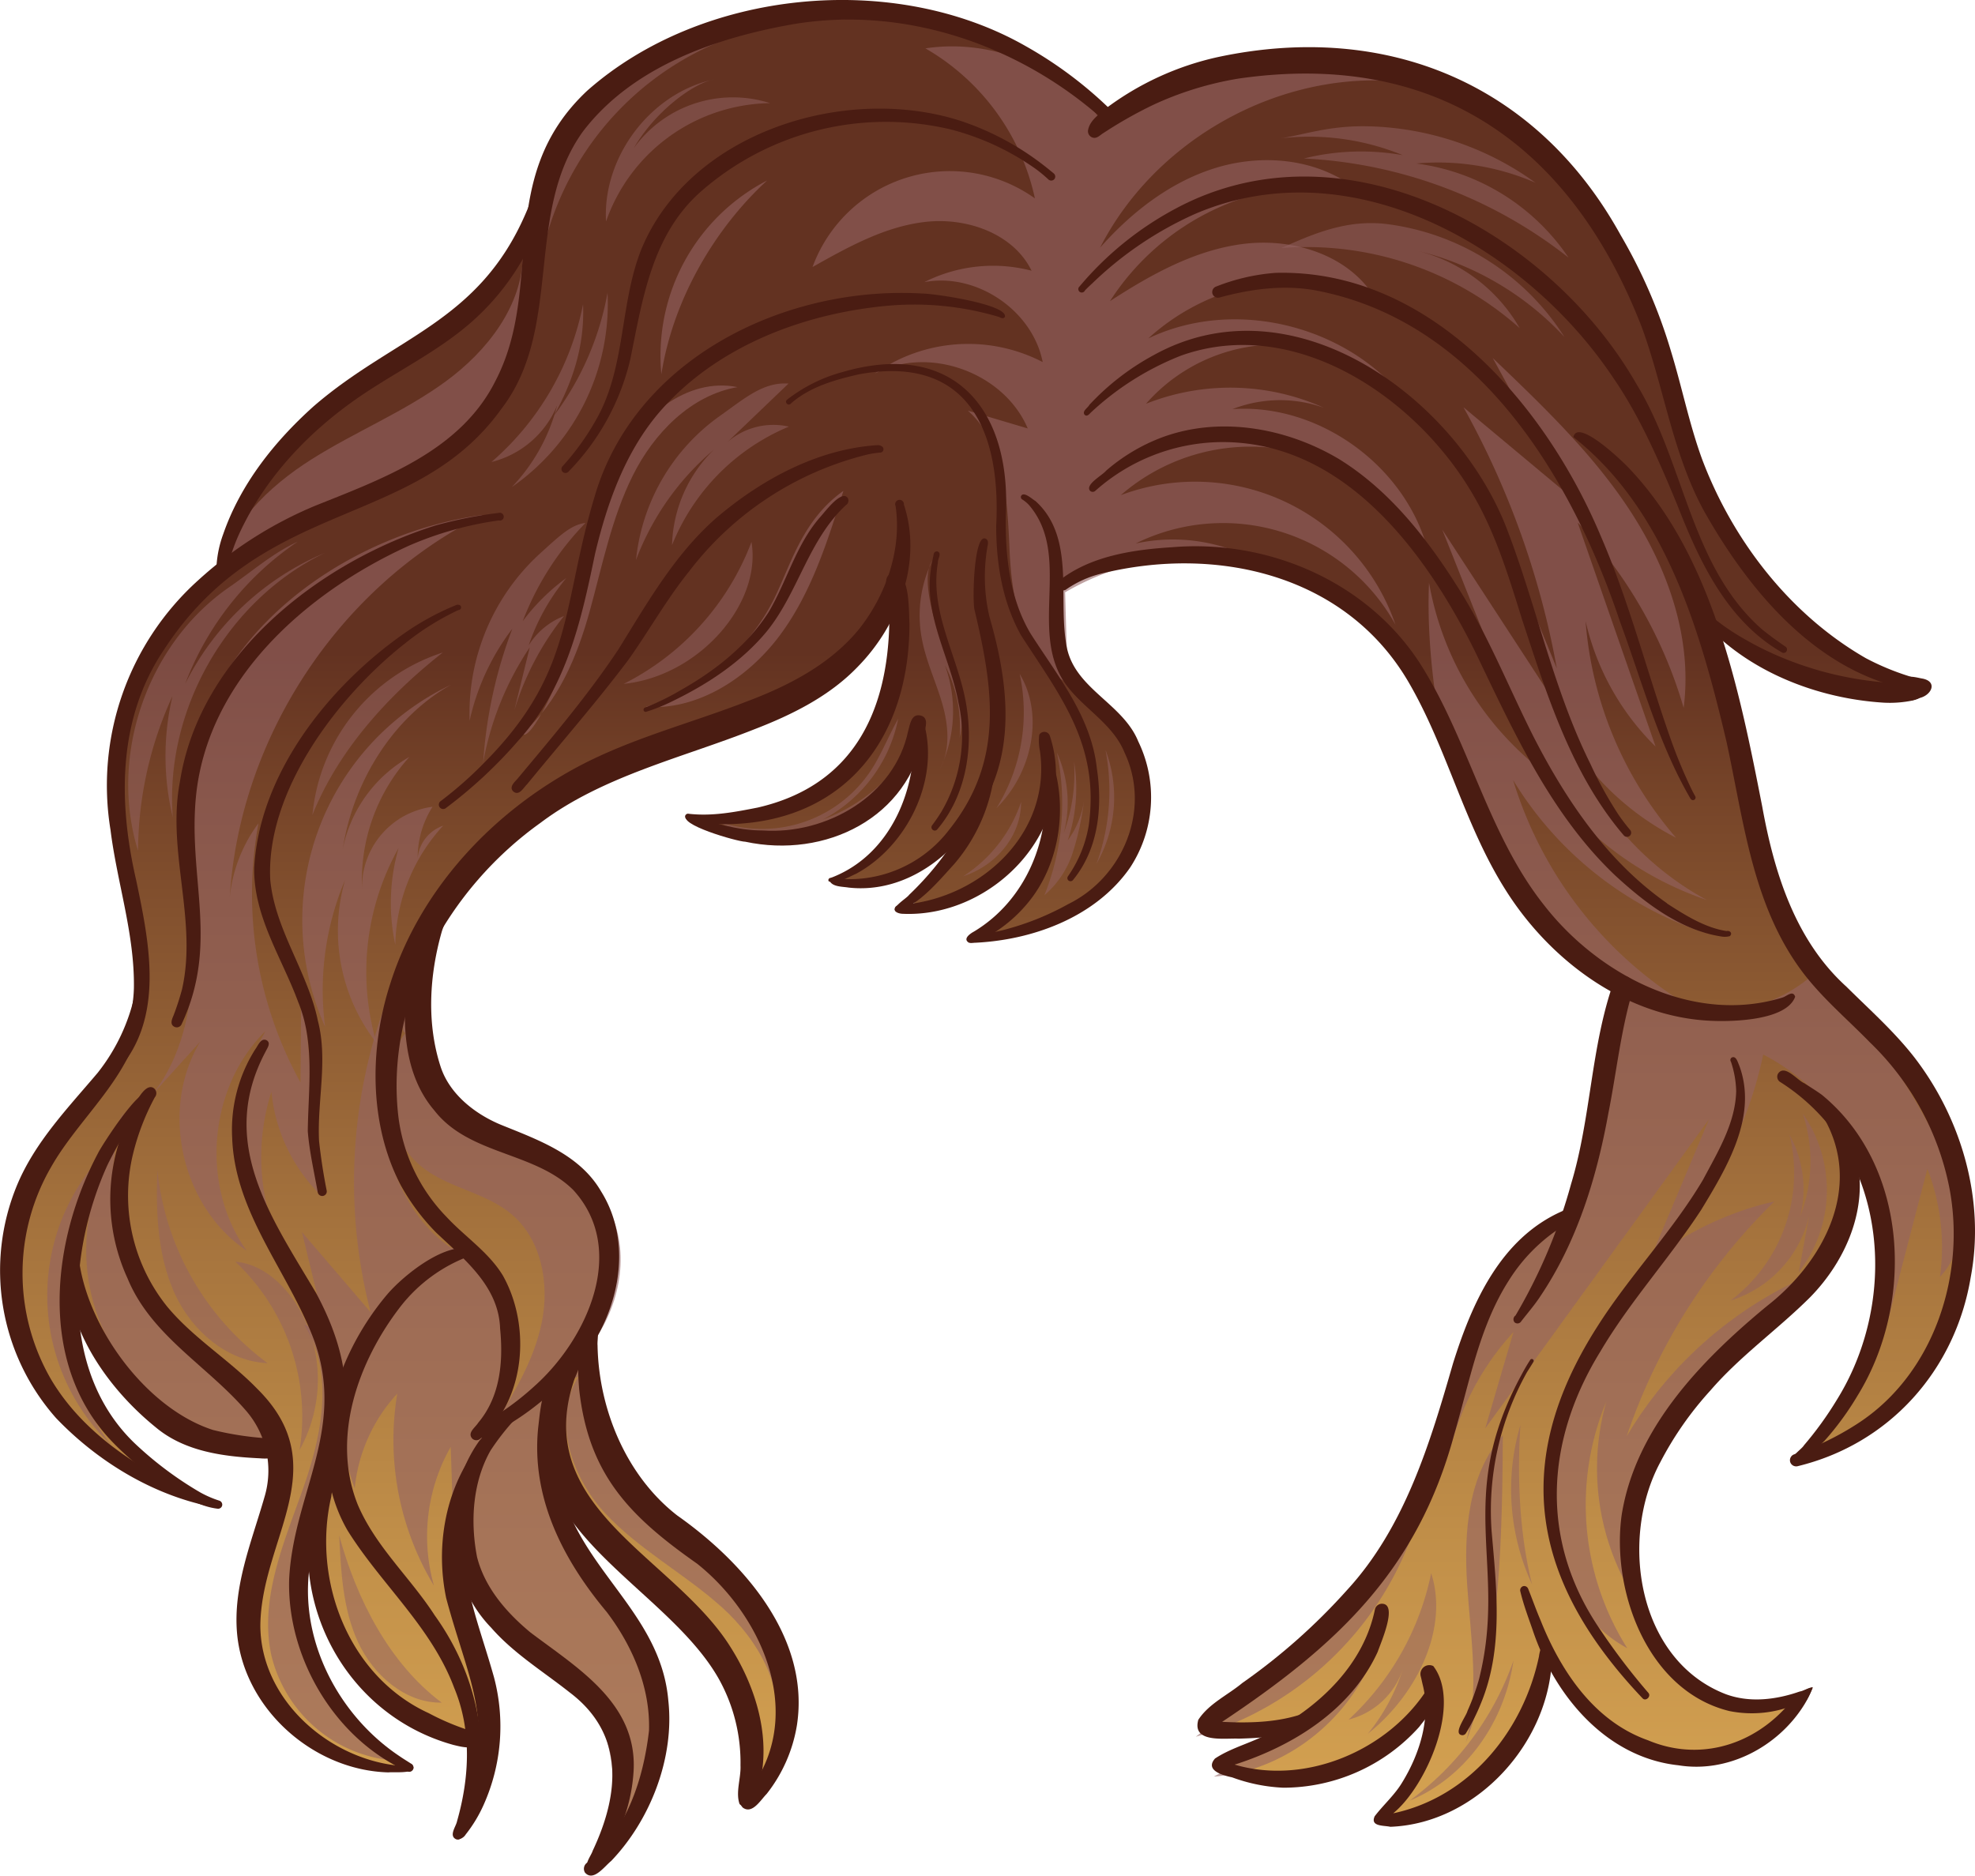 <svg xmlns="http://www.w3.org/2000/svg" xmlns:xlink="http://www.w3.org/1999/xlink" viewBox="0 0 314.75 298.96"><defs><style>.cls-1{isolation:isolate;}.cls-2{fill:url(#linear-gradient);}.cls-3,.cls-4{fill:#946363;}.cls-3{mix-blend-mode:multiply;opacity:0.6;}.cls-4{mix-blend-mode:screen;opacity:0.52;}.cls-5{fill:#4a1c12;}</style><linearGradient id="linear-gradient" x1="157.74" y1="103.84" x2="157.74" y2="503.92" gradientUnits="userSpaceOnUse"><stop offset="0" stop-color="#633221"/><stop offset="0.06" stop-color="#774529"/><stop offset="0.21" stop-color="#a06e3b"/><stop offset="0.36" stop-color="#c29049"/><stop offset="0.51" stop-color="#da5"/><stop offset="0.67" stop-color="#f0bc5d"/><stop offset="0.83" stop-color="#fbc761"/><stop offset="1" stop-color="#ffcb63"/></linearGradient></defs><g class="cls-1"><g id="Layer_2" data-name="Layer 2"><g id="Layer_58" data-name="Layer 58"><path class="cls-2" d="M143.68,90.67c.1,5.42-3.07,10.49-7.25,14s-9.31,5.52-14.39,7.4c-8.42,3.12-17,5.88-25.1,9.7s-15.86,8.78-21.66,15.62-9.52,15.74-8.9,24.69,6.05,17.73,14.36,21.11c3.7,1.51,7.89,2,11.08,4.39,3.81,2.86,5.38,8,5.15,12.75s-2,9.3-3.25,14a43.36,43.36,0,0,0,15.51,32.26c4.41,3.65,9.64,6.49,13,11.13,5.85,8.1,4.16,20-2.12,27.8,2.43-6.2.56-13.41-3.11-19s-8.94-9.83-14-14.17a77.49,77.49,0,0,1-14.72-15.81c2.08,6.7,5.94,12.69,9.44,18.78s6.72,12.58,7.33,19.57-1.92,14.66-7.84,18.45a18.53,18.53,0,0,0-.19-18.9c-3.23-5.23-8.75-8.5-13.65-12.22s-9.62-8.68-10-14.81q2.3,16.41,4.58,32.83l-2.19-5.69L75.62,277a31.23,31.23,0,0,1-25.77-34,30.68,30.68,0,0,0,15.7,38.34c-6.89,1.44-14.29-1.45-19-6.64s-7-12.38-6.89-19.42,2.34-13.91,5.33-20.69l-1.36-3.36a39.42,39.42,0,0,1-32.87-23.13,40.31,40.31,0,0,0,14.05,27.28c-9-4.07-17.54-10.55-21.2-19.75-3.58-9-2-19.34,2.05-28.1S16,171.23,21.29,164.82c2.1-5.84,1.6-12.29.41-18.38s-3-12.08-3.57-18.27c-1.26-14.76,5.69-30,17.48-38.34,1-8.29,6.32-15.51,12.58-21s13.57-9.72,20.33-14.63S81.66,43.33,85,35.65c1.82-4.22,2.64-8.83,4.63-13A25.49,25.49,0,0,1,103.4,10a58.56,58.56,0,0,1,38.16-8.43,61.93,61.93,0,0,1,35.29,17.52c6.61-6.56,16.56-8.27,25.85-8.87,11.52-.74,23.6-.15,33.73,5.38C248,22,255.46,33.9,260.54,46.1S268.86,71.25,274.87,83s15.51,22.65,28.25,26.13a47.82,47.82,0,0,1-31.68-10c1,2,1.93,4.08,3.5,6.79,2.47,17.75,5.31,36.4,16.29,50.55,5.3,6.82,12.28,12.28,16.91,19.57A37.44,37.44,0,0,1,288,231.81c4.76-7.26,9.34-14.83,11.42-23.26s1.34-17.94-4-23.58c1.24,6.58-1.75,13.32-6,18.49s-9.68,9.21-14.51,13.84c-6.28,6-11.63,13.27-14,21.63s-1.44,17.93,3.79,24.87,15.12,10.49,23.15,7.17a23.49,23.49,0,0,1-22.44,8.79c-8.32-1.51-15.54-8-18.59-15.14a30.43,30.43,0,0,1-13.75,21.53,27.53,27.53,0,0,1-12.24,4.19A34.81,34.81,0,0,0,228.45,270c-4.18,4.94-9.3,9.21-15.32,11.56s-13,2.64-18.87-.06l13.14-7.41a25.54,25.54,0,0,1-7.55,2.69c-2.66.35-5.6-.25-7.43-2.21a143.41,143.41,0,0,0,30-29.59c5.05-5.94,6.82-13.92,8.51-21.54s3.62-15.58,8.88-21.34a37.27,37.27,0,0,1,10.66-7.53c3-12.28,5.49-24.68,8.19-36.8a60.93,60.93,0,0,1-21.27-24c-3.79-7.73-5.92-16.25-10.31-23.66a44.74,44.74,0,0,0-25.73-19.94,42.23,42.23,0,0,0-31.95,3.32,18.93,18.93,0,0,0,2.79,15.94c2.19,3,5.28,5.41,7.29,8.59a17.68,17.68,0,0,1,1.77,14.26A22.8,22.8,0,0,1,172.72,144a26.82,26.82,0,0,1-16.13,5.12A24,24,0,0,0,167.51,128a29.79,29.79,0,0,1-23.09,17.3,55.41,55.41,0,0,0,9.2-12.67,23.7,23.7,0,0,1-20.46,7.94,20.79,20.79,0,0,0,12.63-21.39A26.68,26.68,0,0,1,131,132.41,22.14,22.14,0,0,1,111.5,130c6.27,1.91,13.33.37,18.71-3.39a30.3,30.3,0,0,0,11.08-15.84C143.26,104.5,143.54,97.81,143.68,90.67Z"/><path class="cls-3" d="M83.34,40.43c0,8.23-5.66,15.5-12.3,20.36s-14.38,8-21.34,12.39S36.29,83.81,34.62,91.87c10.1-9.62,25.53-11.41,36.58-19.93C81.87,63.7,87.26,49.15,83.34,40.43Z"/><path class="cls-3" d="M77,82.07c-23.77,11.71-40,37.31-40.5,63.8a23.73,23.73,0,0,1,4.69-14.65,62.25,62.25,0,0,0,6.7,41.32l.14-17.15,3.39,35.41A26.66,26.66,0,0,1,43.26,174a34.28,34.28,0,0,0,.51,22.34,29.61,29.61,0,0,1-1.46-32c-9.09,8.93-10.42,24.63-3,35-10.45-7-13.91-22.58-7.39-33.32l-8.53,9.43c6.39-7,7.68-17.31,7.38-26.82s-1.85-19.13.07-28.45C35.29,98.64,57.38,84.66,77,82.07Z"/><path class="cls-3" d="M53,216.51l-4.88-20.13,10.94,12.77A82.82,82.82,0,0,1,62.6,157c-1.25,7.85-2.51,15.86-1.27,23.71S66.71,196.4,73.78,200c-6,.89-11,5.45-13.88,10.77s-4.14,11.39-5.32,17.34C53.85,223,53.34,217.84,53,216.51Z"/><path class="cls-3" d="M48.5,211.22c4.86,7.65,2.76,17.69-.27,26.23s-6.9,17.46-5,26.33a22,22,0,0,0,20.16,16.88c-8.78-3-13.75-12.67-14.53-21.91s1.71-18.41,3.26-27.55S54.13,212.16,48.5,211.22Z"/><path class="cls-3" d="M64.61,164.66c-5,6.49-3.45,17,3.23,21.8,4.2,3,9.74,3.75,13.68,7.07,4.76,4,6.07,11,4.84,17.15s-4.56,11.56-7.84,16.87c6.43-4.07,12.89-8.55,16.92-15s5-15.36.5-21.44c-6.15-8.24-19.39-8.25-25.66-16.39-4.39-5.68-4-13.57-3.49-20.73C65.05,159.08,63.31,164.17,64.61,164.66Z"/><path class="cls-3" d="M54.66,221a34.79,34.79,0,0,0,1.87,16.21,26,26,0,0,1,6.78-15.08,45,45,0,0,0,5.85,30.61,28.85,28.85,0,0,1,2.67-22.13l.48,14.44a36.38,36.38,0,0,1,6-16.33l-2.1.48a26,26,0,0,0-2.6-31.12C62.88,204.41,55.33,215.63,54.66,221Z"/><path class="cls-3" d="M17.44,184.62a30.87,30.87,0,0,0,26.47,45.52c-.6-4.68-4-8.52-7.72-11.44S28.28,213.44,25,210c-8-8.42-8.49-21.63-5.31-32.76C17.66,181.49,15.59,185.72,17.44,184.62Z"/><path class="cls-3" d="M20.25,232.53a33,33,0,0,1-4.64-47.66c-3.6,8.59-6,17.92-5,27.19S16.49,230.49,20.25,232.53Z"/><path class="cls-3" d="M85.94,221.7C79.8,226,75,232.52,73.67,239.9s1,15.53,6.64,20.45c3.57,3.1,8.21,4.83,11.55,8.18,6.15,6.18,6.29,16,6,24.67,4.49-8.54,8.36-18.43,5.48-27.63-2.19-7-7.9-12.27-11.48-18.67a33.75,33.75,0,0,1-2-28.23C89.25,220,88.14,220.16,85.94,221.7Z"/><path class="cls-3" d="M92.23,219.38c-4.33,6.71-1.19,16,4.22,21.82s12.7,9.66,18.62,15,10.56,13.51,8.15,21.13c3.9-7.61.57-17.09-4.8-23.73s-12.58-11.6-18.07-18.15-9.14-15.82-5.65-23.62C92.48,216.2,90.27,220.56,92.23,219.38Z"/><path class="cls-3" d="M169.53,86.76l.63,22.11c-7.16-3.63-8.89-13-9.26-21s-.65-17.09-6.66-22.42l9.55,2.84C160,59.36,148,55,139.41,59.55a25.78,25.78,0,0,1,26.76-1.84c-1.62-8.26-10.6-14.32-18.87-12.74a24.29,24.29,0,0,1,17.1-1.82c-2.88-5.89-10.22-8.49-16.75-7.8s-12.45,4-18.16,7.21a23.31,23.31,0,0,1,35.44-10.94A36.51,36.51,0,0,0,147.48,7.71c10.6-1.61,21.92,3,28.05,11.54a45.25,45.25,0,0,1,45.39-6.4c-18.58-.78-37.15,10.06-45.6,26.62,5.05-5.71,11.32-10.58,18.63-12.77s15.72-1.41,21.83,3.17A40.19,40.19,0,0,0,176.89,48c6.49-4.22,13.48-8.12,21.16-9.11s16.25,1.51,20.62,7.9A35.36,35.36,0,0,0,183,53.94c14.3-6.86,33.26-1.72,42.15,11.42a27.72,27.72,0,0,0-42.52-1A36.35,36.35,0,0,1,211,65a20.79,20.79,0,0,0-14.58.21c14.55-1,29,10.17,31.57,24.52a31.49,31.49,0,0,0-49.37-10.81,33.76,33.76,0,0,1,43.77,20.64,31.41,31.41,0,0,0-41.41-12.93,27.84,27.84,0,0,1,19.7,3,42.83,42.83,0,0,0-32.06,5.46,11.05,11.05,0,0,0-1.18-9.22C167.7,87.4,168,89,169.53,86.76Z"/><path class="cls-3" d="M122.25,28.77A31.44,31.44,0,0,0,105.4,59.65C107.3,47.52,114.1,36.24,122.25,28.77Z"/><path class="cls-3" d="M83.22,116.89C88.93,112,92,104.61,94,97.35s3.48-14.8,6.85-21.56S110.09,63,117.53,61.7c-8-1.62-15.71,4.75-19.17,12.15s-4,15.78-5.9,23.7C89.77,108.5,84.21,118.73,83.22,116.89Z"/><path class="cls-3" d="M71.9,109.13a41.54,41.54,0,0,0-20.09,54.52A45.11,45.11,0,0,1,55,140.24a29.12,29.12,0,0,0,5,26,40.41,40.41,0,0,1,3.52-31.07A31.71,31.71,0,0,0,63,150.6a28.75,28.75,0,0,1,7.63-19,6.08,6.08,0,0,0-4.07,5.19,15.24,15.24,0,0,1,2.37-8.2,12.91,12.91,0,0,0-11.23,13.2,29.4,29.4,0,0,1,7.55-21.15,21.8,21.8,0,0,0-10.63,14.7C56.32,124.32,62.85,114.17,71.9,109.13Z"/><path class="cls-3" d="M134.41,78.24c-2.51,8-5.1,16.26-10.11,23s-13,12-21.38,11.43A33.79,33.79,0,0,0,123.4,95.37C126.1,89.83,127.9,82.86,134.41,78.24Z"/><path class="cls-3" d="M229,111.76c3.45,11,7,22.18,13.55,31.65s16.72,17.15,28.22,17.86a63.75,63.75,0,0,1-29.63-36.93,56.63,56.63,0,0,0,30.59,24.34,61.61,61.61,0,0,1-24.84-23.39A52.71,52.71,0,0,0,272,143.45a47.9,47.9,0,0,1-22.28-26.12,43.61,43.61,0,0,0,17.39,16.2A59.68,59.68,0,0,1,252.69,99a40.77,40.77,0,0,0,11.16,20L251.43,83.29a72.72,72.72,0,0,1,16.89,29.53c1.41-10.93-2.42-22-8.43-31.25s-14.07-16.92-22-24.51l11.81,21.6L233.23,64.91a134.72,134.72,0,0,1,14.88,41.64l-9.75-23.81,8.87,28.35L229.85,84.42l15,37.7a48.68,48.68,0,0,1-17.11-29.24C227.18,105.51,230.12,118.28,229,111.76Z"/><path class="cls-3" d="M231,231.47a43.38,43.38,0,0,1,10.2-19.17l-4.5,15.36,35.67-49.27L263,200.65a63.24,63.24,0,0,0,18-32.57c15.44,8,24,27.42,19.4,44.21l6.76-26a34.56,34.56,0,0,1,2,17.23c2.81-2.89,3.71-7.24,3.21-11.25s-2.22-7.74-4.09-11.31a130.7,130.7,0,0,0-18.37-26.53c-8.38,8.33-22.91,9.46-32.48,2.54a170,170,0,0,1-8.85,40.79c.7-1.36-1.16-2.9-2.65-2.53s-2.44,1.8-3.22,3.13C237.63,207,234.12,216.56,231,231.47Z"/><path class="cls-3" d="M206.36,275.71a46,46,0,0,0,14-17.27c-2.12,13-13.83,23.72-26.92,24.73C199.51,280,205,275.75,206.36,275.71Z"/><path class="cls-3" d="M261.42,202.74C255,212.08,248.69,222,247,233.23s2.34,24.07,12.33,29.47A42.85,42.85,0,0,1,256,223.38a38.94,38.94,0,0,0,3.27,29.3c-1.9-10,1.67-20.52,7.59-28.84s14-14.82,22.24-20.91a63,63,0,0,0-29.86,26,94.69,94.69,0,0,1,23.53-37.42C273,193.62,263.65,199.51,261.42,202.74Z"/><path class="cls-3" d="M239.5,228.76c-5.57,6.3-6.24,15.49-5.68,23.88s2,17-.2,25.07C238.5,264.67,239.42,250.18,239.5,228.76Z"/><path class="cls-3" d="M226.74,239.05a52,52,0,0,1-36.17,37.77C202.8,267.07,215.26,257.06,226.74,239.05Z"/><path class="cls-4" d="M134.75,3.09A47.48,47.48,0,0,0,85.33,50.9,43.24,43.24,0,0,1,97.75,13.77C107.5,4.34,122,0,134.75,3.09Z"/><path class="cls-4" d="M113.82,12.65C103.71,14.79,96,25,96.58,35.31a28.11,28.11,0,0,1,26.15-18.87A19.47,19.47,0,0,0,101,23.62C104.49,17.61,110.64,13.21,113.82,12.65Z"/><path class="cls-4" d="M114.66,66.34a32.12,32.12,0,0,0-13.3,22.91,42.76,42.76,0,0,1,12.39-17.56,22.09,22.09,0,0,0-6.65,15.2A34.24,34.24,0,0,1,125.72,68a11.14,11.14,0,0,0-10.5,3.14l10.44-10C121.61,60.84,118.58,63.58,114.66,66.34Z"/><path class="cls-4" d="M119.76,86.38A41.94,41.94,0,0,1,99.4,109C111.41,107.77,121.43,96.21,119.76,86.38Z"/><path class="cls-4" d="M70.57,104A30.18,30.18,0,0,0,49.79,129.9C53.93,119.51,62,110.73,70.57,104Z"/><path class="cls-4" d="M25.08,186.51c-.25,6.58,0,13.39,2.65,19.41S36.07,217,42.65,217.27A43.76,43.76,0,0,1,25.08,186.51Z"/><path class="cls-4" d="M37.5,201.1a33.79,33.79,0,0,1,10.24,30,23.15,23.15,0,0,0,1.76-18.47C47.47,206.6,42.79,201.51,37.5,201.1Z"/><path class="cls-4" d="M54.06,244.74c.27,5.8.58,11.77,3,17s7.52,9.74,13.33,9.64C62,265.1,56.8,254.81,54.06,244.74Z"/><path class="cls-4" d="M92.92,48.5a44.55,44.55,0,0,1-14.6,25.14,15.33,15.33,0,0,0,10.46-9,29.39,29.39,0,0,1-7.22,13A35.54,35.54,0,0,0,96.82,46.65a46.18,46.18,0,0,1-8.53,19.59C91.18,61,93.2,55.27,92.92,48.5Z"/><path class="cls-4" d="M85.91,88.36a34.51,34.51,0,0,0-11.07,26.52,37.56,37.56,0,0,1,6.81-14.67A73.36,73.36,0,0,0,77,121.55a48.2,48.2,0,0,1,7.42-18.36l-2.45,10a45.37,45.37,0,0,1,7.91-15,11.56,11.56,0,0,0-5.62,4.66,33.77,33.77,0,0,1,6-10.73A32.8,32.8,0,0,0,83.31,99a45.79,45.79,0,0,1,10-15.65C91,83.64,89.27,85.31,85.91,88.36Z"/><path class="cls-4" d="M36.5,93.61c-13,9-19.21,26.83-14.5,42a59.69,59.69,0,0,1,5.49-24.66,41.63,41.63,0,0,0,.05,19.35C26.2,113.08,36.28,95.57,51.8,88.11A44,44,0,0,0,29.51,109,47.79,47.79,0,0,1,47.45,86.33C43.48,88.15,40.14,91.1,36.5,93.61Z"/><path class="cls-4" d="M285.18,180.85a25.45,25.45,0,0,1-9.39,26.45,18.59,18.59,0,0,0,12.58-13.76l-1.72,9.24a21.31,21.31,0,0,0,.64-25.31,24.37,24.37,0,0,1-.39,16.4A18,18,0,0,0,285.18,180.85Z"/><path class="cls-4" d="M242.31,227.11a36.11,36.11,0,0,0,1.85,25.42C241.82,243.18,241.89,233.24,242.31,227.11Z"/><path class="cls-4" d="M228.08,250.75a43.63,43.63,0,0,1-13.15,23.33,12.27,12.27,0,0,0,8.72-8.29A31.47,31.47,0,0,1,218,276.33C226.14,269.82,230.86,259.26,228.08,250.75Z"/><path class="cls-4" d="M241.2,264.68A46.81,46.81,0,0,1,224.66,287C233.33,283.41,239.72,274.84,241.2,264.68Z"/><path class="cls-4" d="M218,20.13a47.35,47.35,0,0,1,26.71,9,38.85,38.85,0,0,0-19-3.07,34.64,34.64,0,0,1,24.26,15,74,74,0,0,0-42.17-15.8,37.85,37.85,0,0,1,15.75-.53,39.32,39.32,0,0,0-19.39-2.69C208,21.43,211.9,20,218,20.13Z"/><path class="cls-4" d="M221,35.71a39.43,39.43,0,0,1,28.32,18A47,47,0,0,0,226,40,26.09,26.09,0,0,1,242.19,52.3a51.05,51.05,0,0,0-38-12.76C209.13,37.35,214.53,34.93,221,35.71Z"/><path class="cls-4" d="M148.57,89.37A19.91,19.91,0,0,0,147,102.24c.7,3.43,2.23,6.64,3.19,10s1.28,7.15-.35,10.25a21.4,21.4,0,0,0,.75-16.47,21.63,21.63,0,0,1,2.34,11.56c1.27-5.09-1-10.29-2.81-15.21S146.94,91.65,148.57,89.37Z"/><path class="cls-4" d="M162.5,107.41a28.92,28.92,0,0,1-3.7,21.4C164.55,123.13,166.41,113.88,162.5,107.41Z"/><path class="cls-4" d="M176.18,119.53a21.35,21.35,0,0,1-1.43,18.14A34.18,34.18,0,0,0,176.18,119.53Z"/><path class="cls-4" d="M171.16,121.33a26,26,0,0,1-1,12.62,14,14,0,0,0,2.59-6.29,45.18,45.18,0,0,1-1.76,8.15,15,15,0,0,1-4.55,6.88,39.35,39.35,0,0,0,2-22.73,19.39,19.39,0,0,1,1.1,12.78A27.71,27.71,0,0,0,171.16,121.33Z"/><path class="cls-4" d="M162.73,127.83a22.78,22.78,0,0,1-9.23,11.84C158.66,138,162.73,133.33,162.73,127.83Z"/><path class="cls-4" d="M139.39,121.84a20.81,20.81,0,0,1-25.53,8.85,21.13,21.13,0,0,0,28.76-8.07,27.54,27.54,0,0,1-11.48,8,23.23,23.23,0,0,0,12-16.06C141.78,117,140.71,119.58,139.39,121.84Z"/><path class="cls-5" d="M75.28,229.31c-.88-.93.48-1.79.94-2.55,3.52-4.19,4-9.74,3.48-15C79.48,205,74,200.73,69.46,196.41a34.55,34.55,0,0,1-5.58-7.48c-5.1-9.72-5-21.88-1.71-32.06,4.72-15.06,16.33-27.47,30.15-34.78,8.42-4.45,17.88-6.85,26.68-10.28,6.76-2.54,13.44-6,18-11.66,4.24-5.41,6.73-12.61,5.73-19.48a.7.7,0,0,1,.6-1,.69.69,0,0,1,.72.75c3,9.09-.84,19.22-7.34,25.84-4.51,4.71-10.51,7.68-16.54,10-11.45,4.54-24.13,7.42-34.06,14.91-14.58,10.42-24.59,28.19-22.67,46.38A27.78,27.78,0,0,0,71.2,194c2.92,3.14,6.65,5.56,8.92,9.27,4.56,8.07,3.64,19.87-3.63,26.09A.94.94,0,0,1,75.28,229.31Z"/><path class="cls-5" d="M75.8,228.63c-.42-.93.56-1.47,1.26-1.8a44.73,44.73,0,0,0,8.23-6c8.31-7.48,14.77-21.65,6.07-31.16-6.18-6.13-16.6-5.55-22.14-12.68-4.55-5.31-5.11-12.74-4.48-19.43.69-5.07,1.57-10.89,5.46-14.56.62-.51,1.72-1.14,2.3-.28a.93.93,0,0,1-.08,1.1,27.82,27.82,0,0,0-2,4.62c-2,7-2.46,14.69-.18,21.64,1.46,4.39,5.54,7.52,9.6,9.2,5.94,2.41,12.53,4.73,15.94,10.59,5.41,8.63,2.66,20-3.53,27.46a43.26,43.26,0,0,1-11.8,10.08C79.25,227.93,76.7,230.2,75.8,228.63Z"/><path class="cls-5" d="M118.39,288.12a1.21,1.21,0,0,1-.07-1.7,14,14,0,0,0,2.29-2.78c7.22-11.8.38-26.51-9.49-34.39-10.71-7.53-17.32-14.15-18.82-27.81-.21-2.62-.61-8.69,2-10,1.47,0,.83,2,.93,3,.18,10.18,4.57,20.8,12.7,27.11C118.51,249,129.15,261.07,127,275a23.89,23.89,0,0,1-4.82,10.93C121.22,286.89,119.9,289.21,118.39,288.12Z"/><path class="cls-5" d="M117.86,287.54c-.66-1.9.25-4.16.15-6.16a27.31,27.31,0,0,0-3.36-13.61c-8.3-15-33.08-23.79-27.36-44.27.68-2.37,1.42-5,3.15-6.77a1.16,1.16,0,0,1,1.85,1.15c-.22.86-.7,1.67-.93,2.52-6.45,20.15,16.22,27.89,25.1,42.19,4,6.34,6.44,14.32,4.59,21.77C120.73,285.73,119.67,289.33,117.86,287.54Z"/><path class="cls-5" d="M93.22,298.46a1.18,1.18,0,0,1,.41-1.61c6.29-5.15,8.9-13.27,9.8-21,.22-6.89-2.63-13.5-6.74-18.92-7-8.37-12.09-18.27-10.91-29.48.25-1.9.57-7.49,2.83-7.64,1,.18.65,1.19.5,1.88a33.66,33.66,0,0,0,1.4,19c4.39,11,14.93,17.8,16,30.38,1,9.08-2.84,19-9.11,25.55C96.35,297.46,94.55,300,93.22,298.46Z"/><path class="cls-5" d="M94.1,298c-1.41-.37.15-2.26.35-3,4.32-9.13,5.11-18.64-3.68-25.26-4.23-3.35-8.91-6.2-12.49-10.3-7.59-7.83-8.15-21-1.89-29.79,1-1.06,4.45-6.12,5.79-4.7a.88.88,0,0,1,0,1.14,38.86,38.86,0,0,0-4,5.1c-2.87,5.05-3.25,11.36-2.15,17,1.25,4.89,4.68,8.83,8.5,12,7.5,5.67,17,11.26,16.45,22a27.18,27.18,0,0,1-4.45,13.45C95.85,296.44,95.28,297.84,94.1,298Z"/><path class="cls-5" d="M72.69,293.16c-1.22-.57,0-2.05.15-2.89,2-7,2.35-14.52-.45-21.23-3.63-9.73-11.63-16.49-17-25.1-7-12.13-2.23-27.49,6.28-37.58,2.65-3.13,9.59-8.71,13.72-7.18a.62.62,0,0,1-.51,1,24.91,24.91,0,0,0-11,8c-6.77,8.72-11.17,20.92-6.86,31.66,2.87,6.72,8.36,11.59,12.26,17.63,6.43,8.94,9.3,20.44,6,31.14C74.76,289.82,74.24,293.61,72.69,293.16Z"/><path class="cls-5" d="M73,293.17c-1.43-.34.19-2.64.37-3.51,6-14.84,1.46-21-2.26-34.93-1.64-7.84-.32-16.49,4.3-23.12a1,1,0,0,1,1.78.95c-.69,1.68-1.41,3.32-1.93,5l0-.08h0c-3.51,11.3.55,19.42,3.47,29.87a30.58,30.58,0,0,1-1.61,20.22,22.05,22.05,0,0,1-2.9,4.82A1.64,1.64,0,0,1,73,293.17Z"/><path class="cls-5" d="M112.78,131.29a10.1,10.1,0,0,1-3.23-.66.5.5,0,0,1-.36-.58.48.48,0,0,1,.59-.34c3.76.42,7.35-.28,11-1,15.06-3.48,20.68-15.08,20.95-29.55a23.59,23.59,0,0,0-.29-5c-.28-1-.53-2.4.73-2.8,2.89-.78,2.65,6.25,2.77,8C144.94,119.09,133.06,132.53,112.78,131.29Z"/><path class="cls-5" d="M118.77,134.16c-1.19,0-11.14-2.82-9.26-4.26,4,1.16,7.86,2.47,12.08,2.47,10.1.68,21-5.55,23.14-15.86.29-1,.48-2.75,1.91-2.48s.87,1.92.63,2.88C144.91,130.42,131.5,136.89,118.77,134.16Z"/><path class="cls-5" d="M132.08,140.48a.35.35,0,0,1,.3-.55c9.68-3.63,14-14.48,13.18-24.2a.92.92,0,0,1,1.73-.3c2.43,9-2.78,19.48-10.86,23.84C135.18,139.81,133.43,140.92,132.08,140.48Z"/><path class="cls-5" d="M135.24,141.47c-1-.17-2.63-.09-3.05-1.13,0-.53.59-.45.89-.34a20,20,0,0,0,18.17-7.73c8.81-11,7.07-22.42,4.05-35.09-.35-1.52-.11-11.78,1.67-11.36.64.17.49.87.39,1.35a28,28,0,0,0,.33,11.15c2.72,9.39,4.22,19.84-.48,28.86C153.31,135.51,144.86,142.53,135.24,141.47Z"/><path class="cls-5" d="M143,145.35c-1.43-.46,1.55-2.19,1.87-2.71,6-5.72,10.8-13.15,12.34-21.34a.73.73,0,0,1,1.43.13,27.43,27.43,0,0,1-6.58,16.3C149.43,140.61,146.66,144,143,145.35Z"/><path class="cls-5" d="M143.92,145.65c-.6,0-1.69-.28-1.24-1.08.4-.47,1.13-.31,1.67-.42,12.31-1.24,23.23-11.56,21.38-24.47a8,8,0,0,1-.11-2.56.93.93,0,0,1,1.69.16C172.09,131.86,158.43,146.27,143.92,145.65Z"/><path class="cls-5" d="M154.72,150.29a.59.59,0,0,1,0-1.16,36.4,36.4,0,0,0,5-.85,43.49,43.49,0,0,0,10.53-4.18c8.76-4.31,13.2-15.08,9-24.07-2-5-7.17-7.34-9.91-11.72-5.1-8.41,1.35-20-5.35-27.81a5.33,5.33,0,0,0-1.07-.89.44.44,0,0,1-.2-.54c.41-.83,1.8.51,2.29.78,6.55,5.91,3.43,15.91,5.05,23.54,1.46,6.48,8.91,8.79,11.34,14.78a20.44,20.44,0,0,1-1.29,20.1C174.53,146.32,164.21,150,154.72,150.29Z"/><path class="cls-5" d="M154.44,150.27c-1.06-.59.13-1.44.76-1.78,8.34-5,12.38-14.94,11.22-24.4,0-.93-.74-2.44.37-3a.84.84,0,0,1,1,.44c2.35,7.38,1.06,16.25-3.91,22.29a22.86,22.86,0,0,1-6.81,5.64A4.76,4.76,0,0,1,154.44,150.27Z"/><path class="cls-5" d="M272.6,162.7c-13.6-.62-25.66-9.69-32.69-20.9-6.62-10.47-9.34-22.76-15.6-33.36-10.11-17-30.63-21.52-48.85-17A16.9,16.9,0,0,0,169.84,94a.91.91,0,0,1-1.12-1.39c5-4,11.86-5,18.09-5.39,15.27-1.28,31,5.44,39.46,18.47,7.8,12.22,10.79,27.23,19.82,38.6,8.68,11.16,23.9,19.07,38,14.7.65-.19,1.65-1.23,2-.12C284.71,162.68,276.05,162.87,272.6,162.7Z"/><path class="cls-5" d="M14,174.63a1,1,0,0,1,0-1.36,33.12,33.12,0,0,0,3.82-4.75,20.68,20.68,0,0,0,3.52-11.09c.12-8.58-2.68-16.73-3.73-25.16A44,44,0,0,1,31.55,92.52a64.25,64.25,0,0,1,18.66-11.9C61,76.29,73.34,71.88,78.92,60.79c8-15.26-.22-32.38,14.66-46.33,18.24-16.13,48.81-19.17,69.93-7.08A64.9,64.9,0,0,1,177,17.49a1.13,1.13,0,1,1-1.41,1.38c-13.3-11.77-31.58-18-49.26-15C114,6.05,100.72,10.66,92.87,21c-9.33,13-3.08,31.26-12.93,44.12-13.86,19.37-37.89,14-53.79,38.41-7.42,11-7.32,24.31-4.45,36.76,2.1,10,4.55,21.78-2.83,30.23a51.56,51.56,0,0,1-3.49,4A1,1,0,0,1,14,174.63Z"/><path class="cls-5" d="M61.93,282.5c-11.93-.3-23-10.06-24.14-22.05-.7-7.57,2.31-14.69,4.35-21.81A14.59,14.59,0,0,0,39.34,225c-6.18-7.25-15.24-12.08-19-21.21a30.25,30.25,0,0,1-.84-23.25c.66-1.6,3.06-8.25,4.95-7.14a1,1,0,0,1,.22,1.5,37.84,37.84,0,0,0-3.43,8.86,28.23,28.23,0,0,0,5.34,24.42c4.17,5.07,9.9,8.51,14.44,13.2,12.54,12.42.56,23.9.47,37.79.09,11.58,10.59,20.94,21.67,22.22a11.67,11.67,0,0,0,2.29,0,.42.42,0,0,1,.44.38C65.88,282.73,62.61,282.4,61.93,282.5Z"/><path class="cls-5" d="M34.61,240.32c-9.73-1.69-18.88-7.19-25.67-14.29a35.5,35.5,0,0,1-6.21-37.16C5.6,182,10.81,176.62,15.56,171a30.51,30.51,0,0,0,6-12.85.86.86,0,0,1,.87-.69c1.65.14.2,3.56.16,4.61C20.92,171.69,12.69,178,8.15,186a33.75,33.75,0,0,0,0,33.88l-.1-.17C12,226.46,18.28,231.41,25,235.16a46.63,46.63,0,0,0,9.82,4.09A.55.55,0,0,1,34.61,240.32Z"/><path class="cls-5" d="M34.68,240.47c-2.8-.33-5.3-1.86-7.65-3.32a46.41,46.41,0,0,1-9.52-7.75c-11.43-12.33-9.28-31.63-1.93-45.52.65-1.36,6.83-10.87,8-9.52.2.26,0,.61-.12.85a74.42,74.42,0,0,0-6.28,10.36c-6.46,14.14-7.56,33.62,4.74,44.9a56.66,56.66,0,0,0,9.92,7.36,16.68,16.68,0,0,0,3.12,1.36.67.67,0,0,1,.45.75A.66.66,0,0,1,34.68,240.47Z"/><path class="cls-5" d="M64.93,282.34c-11.51-5.11-19.2-18.06-18.85-30.58.62-13.41,9-23.78,4.09-37.83-4-11-12.74-20.37-13.17-32.58a24,24,0,0,1,3.69-14.12c.46-.61.88-1.85,1.8-1.43.73.45.11,1.24-.13,1.75-7.72,14.42.7,26.22,8,38.52,8.54,15.83,3.86,25.26-.46,40.85-3.2,12.56,3.27,26,13.78,33,.59.41,1.21.78,1.81,1.17a.68.68,0,0,1,.39.78A.67.67,0,0,1,64.93,282.34Z"/><path class="cls-5" d="M72.26,278.12c-18.12-5-27.8-24.92-21-42.33.34-.81,1.14-2.92,2.19-1.83.23,1.51-.52,3.08-.66,4.6-3.09,13.32,2.77,28.67,15.56,34.51a39.43,39.43,0,0,0,6.13,2.63c.81.17,1.84.49,1.81,1.51C76.12,279.16,73.55,278.43,72.26,278.12Z"/><path class="cls-5" d="M304.78,110c-15.18-2.76-26-15.73-33.22-28.56-5-9.14-6.36-19.61-9.91-29.28-11.24-29-32.77-44.2-64.3-39.63a52.34,52.34,0,0,0-13.6,4.2,68.42,68.42,0,0,0-7.86,4.45c-.52.29-1,.9-1.64.78a1.06,1.06,0,0,1-.85-1.21c.26-1.5,1.68-2.47,2.75-3.4a46.34,46.34,0,0,1,18.06-8.28c26.74-5.66,50.73,4.24,64.06,28.39a83.72,83.72,0,0,1,8,18.43c1.8,5.86,2.93,11.67,5,17.33,4.88,12.94,14,24.75,26.09,31.69a40.93,40.93,0,0,0,7.89,3.17A1,1,0,0,1,304.78,110Z"/><path class="cls-5" d="M300.25,112c-11.69-.71-24.07-5.88-31-15.65-.86-.73.57-1.8,1-.69,2.59,3.15,6,5.28,9.55,7.19a54,54,0,0,0,23.44,6.07c.94.07,2-.47,2.81.19a1.3,1.3,0,0,1,.35,1.54c-.27.66-1,.84-1.58,1A18.06,18.06,0,0,1,300.25,112Z"/><path class="cls-5" d="M303.4,110.94a1,1,0,0,1,.7-1.13l.43-.12c-.51-.22-1.28-.53-1.22-1.2.36-1.1,2.29-.44,3.13-.32,2.36.51,1.39,2.58-.43,3.06C305.18,111.5,303.75,112.15,303.4,110.94Z"/><path class="cls-5" d="M285.32,233.09a1,1,0,0,1,.52-1.25,45.24,45.24,0,0,0,10.1-4.87c12.23-7.85,17.38-23.66,14.74-37.57A44,44,0,0,0,298,166.14c-3.65-3.75-7.72-7.15-10.86-11.37-7.9-10.6-9.26-24.05-12-36.58-4.17-17.68-9.75-37-24.39-48.52.64-3.09,7.93,3.94,8.9,5,13.31,14,17.59,35.51,21.19,53.88,1.9,10.51,5.25,21.31,13.4,28.7,3.7,3.67,7.62,7.14,10.83,11.26,7.56,9.8,11.32,22.8,9,35.06-2.46,14.81-12.93,26.58-27.61,30.13A1,1,0,0,1,285.32,233.09Z"/><path class="cls-5" d="M286,233.38c-1.82-.45,1.11-2.32,1.48-3a55,55,0,0,0,5.28-7.31c7.69-12.38,8.41-29.23.33-41.54a32.12,32.12,0,0,0-9.46-9.12,1,1,0,0,1-.26-1.3c1.07-1.53,3.05,1.08,4.19,1.55.94.62,1.91,1.2,2.82,1.87,13.85,11.41,14.72,33.27,5.65,47.92a46.57,46.57,0,0,1-5.29,7.23C289.31,231,287.91,232.91,286,233.38Z"/><path class="cls-5" d="M295.89,184.59c1.89,8.06-1.76,16.38-7.36,22.12-5.17,5.17-11.2,9.4-15.95,14.92A53.51,53.51,0,0,0,264.63,233c-6.63,12.25-3.68,31.52,10.32,37,3.84,1.45,8.07.93,11.86-.39.6-.08,1.41-.63,2.08-.69a14.81,14.81,0,0,1-1,2.11,9.78,9.78,0,0,0-1.58.59,18.15,18.15,0,0,1-10.71,1.1c-13-3.19-18.84-19.08-17.16-31.24,2.19-13.87,12.8-24.76,23.14-33.3,9.15-7.14,15.42-19.14,9-30.15-.24-.42-.71-1-.42-1.47a.85.85,0,0,1,1.11-.25C294,178.05,295.23,181.69,295.89,184.59Z"/><path class="cls-5" d="M288.89,269a16.4,16.4,0,0,1-1.48,2.91c-4.17,6.56-12.1,10.72-19.89,9.46-11.54-1.22-19.78-11.11-23.25-21.53-.72-2.08-1.5-4.14-2-6.28a.69.69,0,0,1,.46-.74.68.68,0,0,1,.79.37c.68,1.68,1.28,3.41,2,5.08,3.22,8.09,8.55,16.08,17.09,19.1,9.06,3.82,18.49.14,23.86-7.57l.35-.11C287.41,269.59,288.22,269,288.89,269Z"/><path class="cls-5" d="M221.57,291.17c-1-.24-3.25,0-2.49-1.68,1.42-1.86,3.23-3.43,4.43-5.47,2.74-4.49,4.52-10.16,3.26-15.34-.16-.64-.22-1-.35-1.49a1.42,1.42,0,0,1,2-1.64c4.58,6-1.09,19.14-6.39,23.47,12.18-2.58,20.73-13.14,23.23-25a6.11,6.11,0,0,1,.42-1.59c.79-.9,1.63.33,1.66,1.15C247.32,277.36,235.53,290.65,221.57,291.17Z"/><path class="cls-5" d="M204.53,284.94a26.94,26.94,0,0,1-8.17-1.65c-1.46-.31-4.39-1.1-2.73-3,2.82-1.88,6.43-2.64,9.32-4.43,7.6-4.12,14.4-10.68,16.17-19.35a1.16,1.16,0,0,1,1.36-.87c2.17.39-.45,6.25-.91,7.62-4.2,9.22-13.43,15-22.8,18,11.34,3.36,24.54-2.31,30.75-12.14a.87.87,0,0,1,1.72-.08c.22,2.38-1.71,4.43-3.07,6.21a29.11,29.11,0,0,1-21.68,9.69Z"/><path class="cls-5" d="M197.41,277.12c-2.24-.11-7.49.76-6.44-3,1.67-2.58,4.71-3.95,7-5.86a97.21,97.21,0,0,0,16.71-14.83c9.2-10,13.22-23.4,16.88-36.11,3.05-9.73,7.6-19.95,17.4-24.27a1,1,0,0,1,1.42.35c.6,1.12-.75,1.63-1.48,2.15a27.31,27.31,0,0,0-8.39,8.46c-4.76,7.4-6.29,16.24-8.74,24.56-5.84,21.8-18.86,33.79-37,45.87,4.71.24,9.62.09,14-1.71.3-.12.65-.23.91,0,.42.44,0,1-.3,1.35C206.1,276.77,201.5,277,197.41,277.12Z"/><path class="cls-5" d="M241.39,210.78a.73.73,0,0,1,.13-1.1,85.79,85.79,0,0,0,8.85-20.94c3.21-10.57,3.13-21.86,6.81-32.26a1.66,1.66,0,0,1,3.12,1.07c-2,6.56-2.66,13.29-4,20-1.86,10.23-5,20.44-10.86,29.12-.9,1.37-2,2.63-3,3.92A.7.7,0,0,1,241.39,210.78Z"/><path class="cls-5" d="M261.76,270.68c-17.48-18.43-21.23-37.25-7.21-59.22,5.16-8.15,11.95-15.14,16.87-23.45,2.34-4.41,5.16-9,5.27-14.11a15.85,15.85,0,0,0-.83-4.66.48.48,0,0,1,.09-.66c.73-.4,1,.76,1.23,1.26,3,8.06-2,16.29-6.07,23-5.07,7.75-11.37,14.61-16.08,22.6-8.79,14.28-9.67,30.22,0,44.32a104.47,104.47,0,0,0,7.69,10.09C263.16,270.41,262.27,271.25,261.76,270.68Z"/><path class="cls-5" d="M232.81,276.52c-1.14-.39.87-3,1.06-3.82a35.84,35.84,0,0,0,1.85-5.11c4.55-18.17-4-28.53,6.69-48.34.46-.86.94-1.72,1.48-2.53a.29.29,0,0,1,.38-.07.3.3,0,0,1,.11.41c-.32.53-.65,1.06-1,1.6A45.21,45.21,0,0,0,237.71,244c.79,9.16,1.92,18.73-1.69,27.47a32,32,0,0,1-2.4,4.79A.66.66,0,0,1,232.81,276.52Z"/><path class="cls-5" d="M274.4,149.28c-6.58-1-12.24-5.36-17-9.75-10.37-9.86-16.28-23.15-22.38-35.8-8-16.06-21.12-33.67-40.85-33.26a30.66,30.66,0,0,0-19.61,7.76.61.61,0,0,1-.84,0c-.84-1,2-2.49,2.55-3.2a29.33,29.33,0,0,1,8.43-5.13c9.36-3.68,20.16-1.8,28.66,3.25,8.52,5.25,14.75,13.54,19.93,22,4.29,7.13,7.42,15,11.16,22.38,5.2,10.13,11.8,19.87,21.23,26.45l-.05,0h0c2.91,1.88,6.08,3.89,9.53,4.42.56-.13,1,.39.51.81A3.1,3.1,0,0,1,274.4,149.28Z"/><path class="cls-5" d="M258.77,133.14c-8.33-9.75-12.23-22.36-16.18-34.34-2.27-7.27-4.47-14.61-8.53-21.1-9.21-14.91-28.07-27.39-45.89-21a45.29,45.29,0,0,0-14.32,9.05c-.26.26-.62.72-1,.36-.45-.58.52-1.1.77-1.59a39.88,39.88,0,0,1,10.21-7.9C206,44.3,232.16,63.33,240.21,84.46c4.73,12.35,7.35,25.43,13.25,37.3a62.8,62.8,0,0,0,4.45,8.06,30.59,30.59,0,0,0,1.91,2.5.67.67,0,0,1-.12.93A.68.68,0,0,1,258.77,133.14Z"/><path class="cls-5" d="M269.45,127.37c-5.15-8.82-7.77-18.78-11.28-28.3h0v0c-7.65-22.86-22.45-47.48-47.82-52.65-5.33-1.13-10.85-.41-16,1a.92.92,0,0,1-1.13-.62.94.94,0,0,1,.63-1.14,32,32,0,0,1,9.45-2.17c24.56-.64,43.06,21.08,51.83,42,4.51,10.41,7.3,21.46,11.06,32.13a78.76,78.76,0,0,0,3.41,8.23c.2.4.35.68.56,1.06a.41.41,0,0,1-.71.42Z"/><path class="cls-5" d="M284,104c-8.72-5-13.15-14.45-16.68-23.48-2.89-7-6-14.19-10.29-20.4-14-20.89-41.85-36.68-66.63-26a56.78,56.78,0,0,0-16.28,11c-.41.38-.84.77-1.22,1.18a.55.55,0,1,1-.85-.65,51.77,51.77,0,0,1,15.27-12.38c26.79-14.41,59.62,3.65,73.51,28,7.65,12.51,8.54,28.95,19.93,39,1.22,1,2.52,1.93,3.83,2.83a.54.54,0,0,1,.13.69A.52.52,0,0,1,284,104Z"/><path class="cls-5" d="M89.71,75.25a.65.65,0,0,1-.08-.91A40.31,40.31,0,0,0,95,66.9c4.77-8.34,3.72-18.4,7.21-27.17,7.7-18.65,32.45-26.35,50.8-20.49A44.25,44.25,0,0,1,164.5,25c1.19.83,2.33,1.72,3.44,2.65a.65.65,0,0,1,.09.9.66.66,0,0,1-.91.09,22.86,22.86,0,0,0-2-1.67,41.21,41.21,0,0,0-13.61-6.34,44.71,44.71,0,0,0-39.59,9.71c-8,6.88-9.49,17.21-11.47,26.92a38,38,0,0,1-9.81,17.87A.66.66,0,0,1,89.71,75.25Z"/><path class="cls-5" d="M70.07,128.67a.7.7,0,0,1,.18-1,61.42,61.42,0,0,0,7.18-6.37C91.52,107,89.52,96.59,94.74,79.22c6.4-22.09,30.34-33.69,52.16-32.44,2,0,13.72,1.74,13.25,3.72-.24.4-.67.14-1,0a47.24,47.24,0,0,0-18.08-1.73c-13.4,1.3-27.07,6.59-36,16.94-5.47,6.4-8.35,14.58-10.25,22.61-2.24,10.83-4.57,21.26-12.22,29.73A73.5,73.5,0,0,1,71,128.84.69.69,0,0,1,70.07,128.67Z"/><path class="cls-5" d="M27.8,163.66c-.78-.38-.39-1.23-.14-1.82a41.93,41.93,0,0,0,1.36-4.2c2.47-11-2.48-22-.34-33.08,3.14-20.1,22.25-35,40.74-40.81a67.29,67.29,0,0,1,10.07-2,.63.63,0,0,1,.79.63.62.62,0,0,1-.79.57,54.78,54.78,0,0,0-14.26,4c-16.3,7.38-32.14,21.29-34,40-1.28,13.06,3.72,23.49-2.3,36.32A.84.84,0,0,1,27.8,163.66Z"/><path class="cls-5" d="M50.63,190c-.57-3.22-1.32-6.43-1.58-9.69.08-6.89,1.17-14.09-1.54-20.63-2.58-7-7.1-13.59-7-21.31.78-15,11.81-28.89,23.7-37.27a41.78,41.78,0,0,1,8.39-4.62.74.74,0,0,1,.72,0,.42.42,0,0,1-.26.75,42.16,42.16,0,0,0-8.51,5.32c-10.68,8.39-22.2,23.53-21.48,37.68.76,8,6,14.71,7.59,22.47,1.64,6.32-.14,12.82.19,19.19q.44,4,1.22,7.91A.72.72,0,0,1,50.63,190Z"/><path class="cls-5" d="M81.79,126.14c-.76-.78.38-1.6.8-2.16,5.54-6.63,11.15-13.24,15.94-20.44,4.61-7.42,9-15.19,15.64-21,7.18-6.12,16.18-11,25.71-11.59a1.14,1.14,0,0,1,.76.27.54.54,0,0,1-.37.92,13.47,13.47,0,0,0-2.17.34,51.09,51.09,0,0,0-28.3,18.62c-3.58,4.45-6.37,9.44-9.67,14.09C95,112,89.37,118.43,84,125,83.38,125.6,82.73,126.93,81.79,126.14Z"/><path class="cls-5" d="M41.43,232.44c-5.83-.28-12-1.07-16.62-4.95-8.45-6.85-15.7-17.76-14-29.05,0-.69.74-2.65,1.53-1.58.16,1.42.08,2.89.3,4.32,1.56,10.79,10.78,23.34,21.3,26.74A48.8,48.8,0,0,0,43,229.27a1.6,1.6,0,0,1,1.67,1.47C44.74,232.52,42.73,232.55,41.43,232.44Z"/><path class="cls-5" d="M170.32,140.37a.5.5,0,0,1-.13-.69,19.84,19.84,0,0,0,3.33-8.18c1.71-12.72-4.35-20.28-10.76-30.17-3-5.32-4-11.47-4-17.51.79-15.19-4.53-27.34-21.87-24.16-3.82.87-7.84,2-10.84,4.65a.43.43,0,0,1-.68,0,.42.42,0,0,1,.11-.64,24.87,24.87,0,0,1,8.86-4.39C151.82,54.21,161.13,65,160.3,82c-.13,6.52.59,13.38,3.95,19,4.29,6.73,9.65,13.22,10.55,21.45.93,6.14.28,12.83-3.78,17.79A.51.51,0,0,1,170.32,140.37Z"/><path class="cls-5" d="M148.66,132.28a.52.52,0,0,1-.13-.71c.55-.73,1.07-1.49,1.51-2.21A24,24,0,0,0,152.75,112c-1.29-7.09-5.48-13.71-4.42-21.11.1-.86.31-1.74.47-2.56a.51.51,0,0,1,.59-.44c.79.27,0,1.23.08,1.79-1.3,7.52,2.83,14.35,4.31,21.51s.47,15.32-4.46,21.06A.51.51,0,0,1,148.66,132.28Z"/><path class="cls-5" d="M102.57,113.23a.37.37,0,0,1,.23-.45,39.53,39.53,0,0,0,5.84-2.87c5.41-3.06,10.5-7.11,13.87-12.37,2.9-4.92,4.33-10.62,8.09-15,.79-.83,3.35-4.39,4.44-3.26a.84.84,0,0,1-.23,1.23c-6,5.59-7.57,13.88-12.58,20.09-4.06,4.92-9.5,8.48-15.2,11.23a27.62,27.62,0,0,1-4.12,1.64A.37.37,0,0,1,102.57,113.23Z"/><path class="cls-5" d="M35,91.73a1.78,1.78,0,0,1-.5-1.45,17.85,17.85,0,0,1,1.07-5.14c2.77-8,8.18-14.79,14.41-20.38C62.84,53.62,76.3,51.45,83.83,33.9c.6-1.37,1.09-2.78,1.62-4.17a1.1,1.1,0,0,1,2.1.61A39.38,39.38,0,0,1,74.77,51.65C69.41,56.24,63,59.31,57.2,63.3c-8.09,5.57-15,12.89-19.12,21.87a30.31,30.31,0,0,0-1.81,5.26C36.21,91.11,35.82,92.26,35,91.73Z"/></g></g></g></svg>